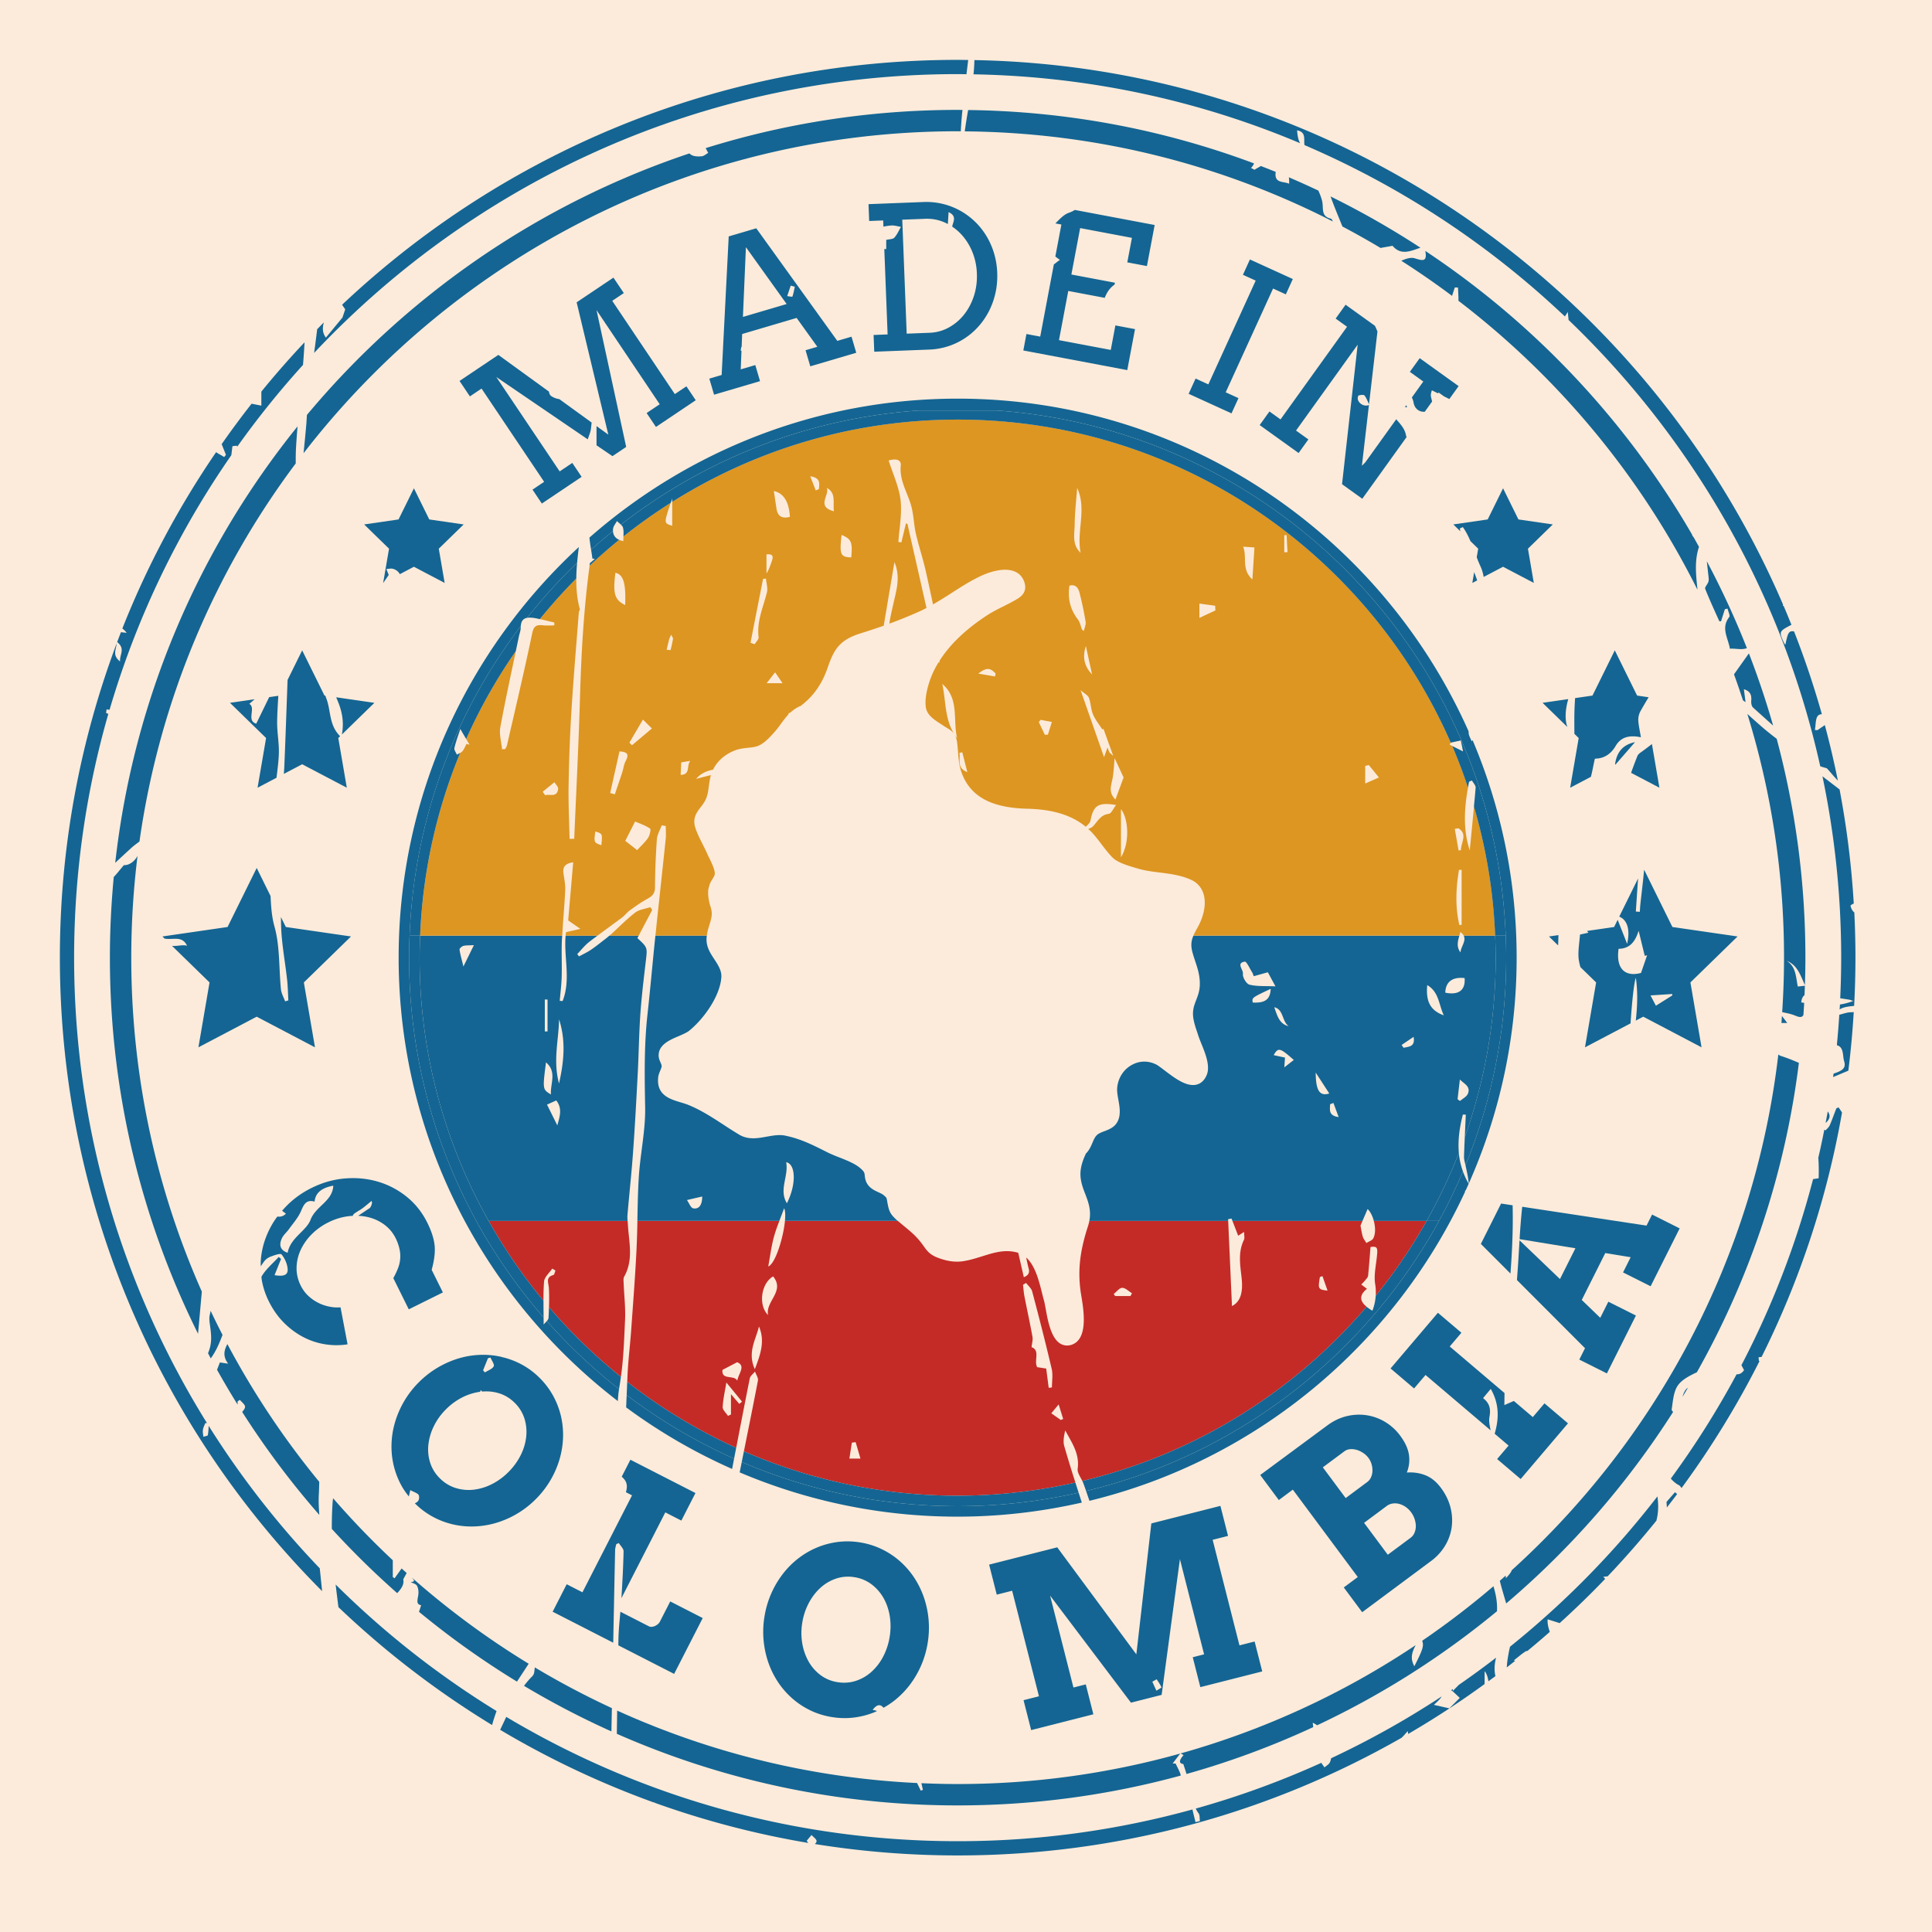 <svg viewBox="0 0 500 500" style="enable-background:new 0 0 500 500" xmlns="http://www.w3.org/2000/svg"><path style="fill:#fcebdb" d="M0 0h500v500H0z"/><g><path style="fill:#c42b27" d="M311.21 302.251c-1.1-.902-1.064-1.795.057-2.681l-.851-.642c.2-.214.413-.416.595-.643.165-.207.4-.431.424-.667.149-1.429.247-2.864.363-4.307.839-.119 1.055.015 1.004.853-.095 1.577-.549 3.197-.306 4.712.098.612.117 1.183.08 1.747a80.884 80.884 0 0 0 7.622-11.218h-7.904c.246.925.271 1.945-.083 2.61-.172.324-.677.471-1.029.7-.182-.311-.427-.603-.532-.938-.164-.525-.233-1.079-.353-1.671l.302-.702h-19.467l.859 2.22.883-.57c0 .526.113.913-.018 1.18-.919 1.863-.559 3.807-.35 5.714.243 2.22-.201 3.579-1.445 4.201l-.564-12.745h-20.783a7.353 7.353 0 0 1-.181.715c-1.248 3.818-1.568 6.686-1.12 9.896.021.16.064.373.096.608.362 2.165 1.109 6.654-1.61 7.369a2.258 2.258 0 0 1-.533.064 1.96 1.96 0 0 1-1.045-.309c-1.386-.885-1.855-3.551-2.165-5.311-.085-.427-.149-.8-.203-1.002a39.947 39.947 0 0 1-.32-1.226c-.468-1.889-1.04-4.128-2.374-5.324.078.373.154.746.234 1.119.136.637.569 1.358-.587 1.83l-.83-3.639c-.036-.011-.064-.033-.1-.043-1.866-.523-3.509-.011-5.247.533-.917.288-1.856.587-2.879.747-1.205.192-2.485.011-3.924-.555-1.12-.448-1.546-1.034-2.026-1.717a23.884 23.884 0 0 0-.469-.629c-.789-.981-1.536-1.589-2.389-2.293-.32-.267-.64-.523-.992-.832h-16.899c-.244 2.542-1.457 6.459-2.502 6.811.297-1.595.47-3.034.849-4.416.219-.8.507-1.585.816-2.395h-21.25a144.84 144.84 0 0 1-.13 4.272c-.202 4.069-.519 8.133-.81 12.197-.154 2.149-.426 4.291-.529 6.442-.019.392-.032.783-.05 1.175a80.625 80.625 0 0 0 16.309 9.877c.668-3.465 1.338-6.93 2.032-10.39.076-.378.513-.683.782-1.022.156.454.515.947.437 1.357-.674 3.531-1.393 7.052-2.097 10.577a80.067 80.067 0 0 0 31.997 6.646 80.42 80.42 0 0 0 17.623-1.966 183.176 183.176 0 0 1-1.672-5.467c-.205-.719-.031-1.546.145-2.342.968 1.817 2.178 3.476 1.864 5.725-.08.572.386 1.211.699 1.844 16.841-4.014 31.643-13.325 42.546-26.079zm-94.217 8.307c1.356.536.189 1.708.023 2.764-.479-.939-2.387-.011-2.216-1.615l2.193-1.149zm.326 6.237-1.249-1.458v3.042l-.448.212c-.279-.441-.81-.893-.79-1.32.055-1.193.338-2.375.549-3.678l2.347 2.863-.409.339zm2.324-5.198c-1.15-2.512.149-4.395.619-6.388.927 2.15.255 4.107-.619 6.388zm1.979-8.1c-1.502-1.498-1.037-4.743.755-5.785 1.829 2.23-1.172 3.705-.755 5.785zm12.174 21.483.369-2.386.568-.069.719 2.456-1.656-.001zm29.459-13.476-1.348-.206c-.539-.982.508-2.492-.843-2.996.056-.552.222-1.071.137-1.544-.363-2.03-.81-4.046-1.204-6.071-.11-.565-.143-1.145-.211-1.719l.453-.281c.313.419.79.795.914 1.264 1.023 3.861 2.02 7.73 2.928 11.619.204.874.03 1.837.03 2.759l-.48.064-.376-2.889zm2.185 7.698-1.421-1.004 1.101-1.32.674 2.171-.354.153zm10.433-18.555h-2.301l-.211-.297c.423-.332.844-.922 1.271-.926.483-.005.972.516 1.458.808-.071.138-.144.277-.217.415zm28.352-2.838.38-.138.761 2.167c-1.413-.164-1.446-.244-1.141-2.029zM200.01 298.778c-.013-.346-.077-.759.077-1.032 1.423-2.521.708-5.178.553-7.8-.011-.18-.027-.361-.042-.542h-20.795a80.883 80.883 0 0 0 8.203 11.941c-.001-.963.014-1.912.088-2.856.052-.676.796-1.298 1.224-1.945l.483.288c-.102.232-.159.625-.314.669-1.195.34-.73 1.127-.677 1.928.062.952.053 1.909.021 2.865a81.158 81.158 0 0 0 10.765 10.449c.404-2.808.485-5.682.623-8.527.085-1.804-.139-3.624-.209-5.438z" transform="matrix(1.729 0 0 1.729 -184.412 -184.411)"/><path style="fill:#146593" d="m239.523 286.855-.107-.587c-.064-.341-.064-.341-.459-.693-.213-.181-.512-.32-.832-.469-.608-.277-1.354-.629-1.76-1.44-.192-.405-.235-.746-.267-1.034-.032-.309-.053-.491-.267-.725-.8-.928-2.176-1.461-3.509-1.994a21.182 21.182 0 0 1-1.696-.715l-.448-.224c-2.016-1.013-3.754-1.877-6.004-2.336-.906-.181-1.813-.011-2.773.16-1.354.245-2.762.501-4.127-.32a68.395 68.395 0 0 1-2.303-1.461c-1.738-1.13-3.381-2.197-5.257-2.965-.363-.149-.757-.267-1.184-.395-1.6-.48-3.604-1.077-3.359-3.69.032-.373.171-.725.299-1.034.117-.267.235-.544.224-.736-.011-.149-.085-.309-.171-.512-.117-.267-.267-.597-.277-.992-.053-1.653 1.653-2.378 3.018-2.954.608-.267 1.184-.512 1.536-.789 2.218-1.792 4.66-5.225 4.831-8.051.053-.96-.48-1.781-1.056-2.666-.181-.277-.373-.565-.544-.864-.565-.992-.704-1.781-.576-2.666h-7.697l-.037.351c-.398 3.822-.727 7.651-1.15 11.47-.511 4.617-.434 9.23-.347 13.868.065 3.458-.727 6.924-.947 10.398-.139 2.2-.173 4.406-.217 6.612h21.25c.233-.611.477-1.234.718-1.897.174.359.2 1.053.119 1.897h16.899l-.181-.149c-1.012-.905-1.14-1.385-1.342-2.398zm-29.096.669c-.378-.068-.634-.807-.946-1.243l2.288-.528c-.014 1.414-.575 1.909-1.342 1.771zm14.016-.763c-1.251-2.016.298-4.073-.112-6.141 1.449.263 1.544 3.315.112 6.141zM200.579 288.512c.27-3.146.614-6.287.84-9.436.282-3.926.494-7.858.699-11.789.154-2.947.185-5.902.391-8.845.186-2.659.508-5.309.82-7.957.236-2.004.27-2-1.266-3.41l.195-.37h-4.382c-.189.159-.376.319-.572.469-.726.557-1.436 1.138-2.194 1.65-.562.38-1.188.665-1.786.993l-.262-.357c.602-.619 1.143-1.316 1.818-1.842.4-.312.812-.609 1.219-.912h-4.778c-.291 3.233.812 6.593-.451 9.788l-.427-.029c.101-1.209.258-2.416.291-3.627.05-1.815-.053-3.635.03-5.447.01-.229.033-.457.046-.686h-21.26a81.817 81.817 0 0 0-.084 3.295 80.015 80.015 0 0 0 10.338 39.404h20.795a5.125 5.125 0 0 1-.02-.892zm-12.371-32.249.408.008v4.774l-.408-.001v-4.781zm-12.185-4.938c-.259-1.073-.475-1.798-.581-2.539-.022-.158.329-.471.56-.54.359-.108.762-.068 1.589-.118l-1.568 3.197zm12.361 14.346c1.669 1.441.632 3.119.738 4.809-1.256-.76-1.256-.76-.738-4.809zm1.692 9.434-1.54-3.109 1.383-.622c.944 1.197.53 2.418.157 3.731zm.258-6.273c-.927-3.43-.04-6.515.004-9.596 1 3.073.778 6.152-.004 9.596zM325.273 249.216c-.635-.796-.421-1.649-.177-2.511h-39.803c-.352.821-.427 1.546-.107 2.634.107.384.224.746.341 1.098.405 1.205.779 2.335.715 3.765-.043.874-.299 1.525-.544 2.165-.181.469-.352.906-.427 1.429-.181 1.098.213 2.271.597 3.402.064.203.128.395.192.587.107.309.256.693.427 1.109.597 1.472 1.344 3.306.8 4.66-.32.768-.821 1.258-1.482 1.44-1.525.416-3.37-1.003-4.852-2.133-.522-.395-1.013-.768-1.29-.896-1.205-.576-2.495-.533-3.636.117-1.216.682-2.016 1.952-2.144 3.391-.053.555.064 1.173.181 1.834.149.842.299 1.717.117 2.549-.32 1.408-1.354 1.792-2.186 2.112-.352.128-.672.256-.96.437-.427.288-.64.779-.875 1.344-.224.523-.48 1.109-.949 1.557-.672 1.397-.928 2.57-.8 3.647.107.928.405 1.706.704 2.463.448 1.173.906 2.389.597 3.988h20.783l-.011-.257.512-.093.136.35h19.467l.766-1.777c.409.382.735 1.051.929 1.777h7.904a80.317 80.317 0 0 0 4.823-10.172c-.168-1.887.1-3.806.601-5.742l.44.006c-.05 1.125-.103 2.249-.153 3.374a80.141 80.141 0 0 0 4.627-26.871 80.01 80.01 0 0 0-.084-3.295h-4.708c.424.81-.442 1.67-.471 2.512zm-25.723 11.041c-1.443-.329-1.722-1.643-2.159-2.834 1.423.328 1.138 2.136 2.159 2.834zm-6.848-7.825c.088-.63-1.063-1.61.267-1.837.281-.048.762 1.07 1.145 1.654.048.074.068.166.208.527l2.109-.587 1.141 2.108c-1.562-.072-2.775.029-3.891-.254-.462-.117-1.05-1.103-.979-1.611zm1.472 4.289c-.144-.723-.144-.723 2.686-2.054-.075 1.597-.848 2.147-2.686 2.054zm4.719 9.701.107-1.461-1.698-.369c.685-1.181.92-1.127 3.011.723l-1.42 1.107zm4.702.785 2.028 3.122c-1.417.453-2.019-.399-2.028-3.122zm2.155 4.736.497-.19.784 2.111c-1.589-.219-1.288-1.143-1.281-1.921zm11.004-8.449-.302-.423 1.794-1.213c.27 1.509-.715 1.445-1.492 1.636zm3.534-9.384c1.765 1.028 1.717 2.905 2.479 4.528-2.003-.724-2.71-2.062-2.479-4.528zm6.078 16.269c-.188.446-.773.724-1.178 1.078a84.625 84.625 0 0 0-.358-.272l.345-2.952c.63.664 1.66 1.031 1.191 2.146zm-3.375-15.138c.051-1.624 1.055-2.383 2.889-2.183.155 1.808-.893 2.6-2.889 2.183z" transform="matrix(1.729 0 0 1.729 -184.412 -184.411)"/><path style="fill:#dd9622" d="M191.263 239.903c.04-.84-.151-1.693-.265-2.537-.126-.933.238-1.465 1.456-1.636l-.749 8.696 1.822 1.264-2.151.498a9.956 9.956 0 0 0-.056.517h4.778c1.222-.911 2.46-1.802 3.679-2.718.431-.324.761-.786 1.199-1.1.857-.615 1.725-1.228 2.649-1.731.711-.387 1.067-.81 1.074-1.681.02-2.396.108-4.795.281-7.185.052-.714.474-1.401.727-2.1l.604.114c0 .64.057 1.286-.009 1.919-.502 4.828-1.038 9.653-1.542 14.48h7.697a7.34 7.34 0 0 1 .267-1.205l.107-.352c.373-1.226.544-1.781.107-2.997-.011-.021-.544-1.845-.128-2.826.075-.416.288-.768.48-1.066.235-.384.384-.629.363-.928-.053-.64-.458-1.472-.821-2.218a13.932 13.932 0 0 1-.341-.725c-.192-.437-.416-.874-.65-1.344-.405-.8-.821-1.61-1.088-2.442-.491-1.461.181-2.336.778-3.114.192-.256.395-.512.565-.8.459-.768.555-1.493.661-2.335.075-.533.149-1.077.309-1.674l.002-.007-2.206.565c.724-.855 1.603-1.186 2.525-1.371.633-1.298 1.817-2.344 3.378-2.92.619-.224 1.226-.288 1.813-.352.608-.064 1.184-.117 1.696-.352.842-.395 1.621-1.226 2.346-2.048.352-.395.651-.8.938-1.205.352-.48.715-.97 1.141-1.418l-.053-.096c.128-.064.245-.139.373-.203a5.15 5.15 0 0 1 1.365-.906l.011.032c1.962-1.429 3.306-3.327 4.17-5.865.96-2.794 1.855-4.116 4.948-5.087 1.221-.38 2.35-.755 3.422-1.133l1.602-9.51c.941 2.193.303 4.175-.135 6.127-.233 1.035-.483 2.047-.623 3.078a68.205 68.205 0 0 0 4.714-1.922c.284-.13.564-.277.844-.422l-2.853-12.595-.223-.07-.684 2.847-.446-.061c.136-2.092.564-4.217.326-6.265-.231-1.992-1.144-3.904-1.783-5.933 1.088-.337 1.899-.116 1.812.75-.228 2.264 1.023 4.06 1.573 6.073.364 1.333.377 2.759.686 4.112.432 1.889 1.06 3.734 1.485 5.624.373 1.658.734 3.32 1.086 4.983a65.301 65.301 0 0 0 2.676-1.645c1.493-.96 3.029-1.952 4.671-2.698.736-.331 3.263-1.354 4.991-.533.682.32 1.162.906 1.376 1.696.395 1.472-.715 2.133-1.248 2.442-.629.373-1.29.704-1.919 1.024-.757.373-1.546.768-2.271 1.226-3.272 2.104-5.7 4.414-7.274 6.879-.036.137-.066.274-.108.412l-.041-.18c-.304.496-.587.996-.821 1.505-.757 1.632-1.386 3.946-1.077 5.428.224 1.045 1.184 1.674 2.207 2.346l.299.192c.192.139.373.245.544.341.8.491 1.429.874 1.6 2.25.064.49.096.949.139 1.397.075 1.024.149 1.994.501 3.007 1.258 3.604 4.383 5.353 9.811 5.492 2.544.067 6.09.446 8.805 2.703.286-.296.642-.58.707-.919.436-2.276 1.138-2.783 3.83-2.34-.419.533-.715 1.277-1.094 1.323-1.23.146-1.648 1.113-2.342 1.841-.188.197-.458.318-.734.431.171.158.35.296.513.47.544.587 1.045 1.237 1.514 1.866.533.693 1.034 1.344 1.589 1.909.736.768 2.325 1.237 3.487 1.578l.331.096c1.056.32 2.197.458 3.295.597 1.536.192 3.125.395 4.618 1.066a3.34 3.34 0 0 1 1.888 2.058c.544 1.653-.064 3.658-.811 4.991-.277.501-.512.917-.672 1.322h39.803c.05-.178.101-.356.147-.535.248.175.406.354.501.535h4.708a80.177 80.177 0 0 0-3.171-19.32c-.202 2.187-.418 4.372-.632 6.558-1.024-3.142-.815-6.272-.26-9.4a80.323 80.323 0 0 0-2.356-6.225 46.32 46.32 0 0 0-.387-.193l.154-.303.007-.002c-12.445-28.433-40.836-48.357-73.806-48.357-15.689 0-30.333 4.526-42.728 12.317v3.582c-1.266-.382-1.254-.375-.214-3.445a81.023 81.023 0 0 0-7.084 5.037c-.011.23-.022.465-.022.709a2.89 2.89 0 0 1-.62-.204 81.483 81.483 0 0 0-4.426 3.877c-.913 6.787-1.257 13.408-1.449 20.039-.201 6.948-.562 13.892-.853 20.837l-.694.013c-.056-2.641-.192-5.284-.147-7.923.063-3.703.19-7.408.418-11.104.305-4.965.732-9.922 1.113-14.881.013-.173.182-.361.144-.506-.411-1.526-.537-3.046-.52-4.563a81.127 81.127 0 0 0-5.457 6.083c.724.155 1.443.341 2.164.51l-.006.433c-.547 0-1.098.046-1.639-.01-.908-.094-1.413-.021-1.657 1.15-1.172 5.619-2.501 11.205-3.782 16.801-.046.203-.179.386-.271.578l-.471.014c-.099-1.101-.447-2.248-.254-3.294.705-3.809 1.519-7.599 2.319-11.39a80.465 80.465 0 0 0-7.426 13.158l.493.849-.451-.11c-.201.371-.354.784-.62 1.101a1.106 1.106 0 0 1-.322.235 79.965 79.965 0 0 0-5.989 27.349h21.26c.123-2.263.341-4.527.45-6.797zm56.442-30.863c2.595 2.194 1.543 5.408 2.222 8.115-1.916-2.407-1.63-5.376-2.222-8.115zm2.559 10.317.425-.109.758 2.977c-1.651-.621-.993-1.859-1.183-2.868zm5.32-11.444-2.497-.433c1.235-.943 1.789-.887 2.598.001a45.91 45.91 0 0 1-.101.432zm69.852 37.189-.341.008c-.636-2.732-.514-5.486-.054-8.249l.395-.004v8.245zm-.501-14.469c1.451.856.394 2.158.395 3.271l-.345.061-.573-3.24.523-.092zm-13.932-9.333.545-.126 1.509 1.858-2.054.903V221.3zm-12.112-34.527.347-.016.132 2.545-.479.019v-2.548zm-4.467 1.827-.307 4.794c-1.697-1.557-.742-3.296-1.386-4.905l1.693.111zm-8.238 8.403 2.357.324.035.702-2.392 1.117v-2.143zm-11.741 37.975v-7.207c1.137 1.462 1.346 5.017 0 7.207zm.393-11.949-1.218 3.297c-1.078-1.038-.649-2.052-.444-3.089.193-.975.215-1.985.323-3.097.425.914.837 1.806 1.339 2.889zm-3.206-7.216.207-.032 1.449 4.021c-.371-.348-.499-.43-.572-.546-.087-.139-.126-.307-.282-.712l-.522 1.443-3.512-10.03c.592.527 1.103.771 1.247 1.154.296.786.284 1.692.605 2.463.334.799.91 1.497 1.38 2.239zm-1.512-8.204c-1.23-1.275-1.444-2.683-.926-4.24l.926 4.24zm-2.606-22.399c.021-1.841.241-3.679.375-5.519 1.473 3.194-.129 6.481.518 9.707-1.323-1.235-.909-2.77-.893-4.188zm-.773 9.107c.999-.257 1.338.435 1.517 1.131.362 1.408.662 2.835.894 4.269.07.437-.167.923-.262 1.387l-.276-.206c-.2-.513-.296-1.107-.618-1.526-1.166-1.514-1.552-3.182-1.255-5.055zm-4.331 20.085 1.691.319-.592 1.9-.466.012-.893-1.888c.087-.113.173-.228.26-.343zm-29.779-27.67c1.456.606 1.658 1.059 1.439 3.36-1.622-.052-1.776-.429-1.439-3.36zm-2.216-7.044c1.382.739.921 2.034 1.055 3.495-2.699-.697-.588-2.443-1.055-3.495zm-1.191.186-.464.189-.825-2.113c1.571.222 1.383 1.096 1.289 1.924zm-7.814 29.047 1.268-1.629 1.114 1.629h-2.382zm3.482-24.9c-1.206.316-1.834-.109-2.007-1.227-.135-.876-.263-1.753-.395-2.637 1.463.323 2.257 1.59 2.402 3.864zm-3.505 5.62c1.117-.118 1.002.449.754 1.127-.206.561-.375 1.134-.754 1.728v-2.855zm-.515 3.669.434-.052c.059.694.305 1.434.145 2.073-.554 2.209-1.54 4.319-1.245 6.7.04.321-.383.7-.591 1.052a232.58 232.58 0 0 0-.62-.215l1.877-9.558zm-12.241 27.462 1.344-.227c-.6.764.079 2.056-1.439 2.096l.095-1.869zm-1.807-18.438c.039-.152.125-.292.296-.68.177.378.292.504.274.607a16.92 16.92 0 0 1-.368 1.697c-.01.035-.381-.028-.584-.046.127-.527.247-1.054.382-1.578zm-3.148 29.711c-.392.611-.962 1.106-1.646 1.858l-1.78-1.386 1.472-2.898c.71.314 1.541.59 2.238 1.062.156.106-.037.981-.284 1.364zm-.783-17.679 1.343 1.331-2.983 2.512-.386-.388 2.026-3.455zm-4.119-21.979c1.192.283 1.59 1.564 1.46 4.834-1.589-.772-1.857-1.714-1.46-4.834zm.608 26.746c1.239.065 1.447.466.918 1.461-.268.505-.325 1.119-.506 1.674-.359 1.097-.738 2.188-1.108 3.281l-.694-.19c.454-2.039.91-4.078 1.39-6.226zm-3.608 11.982c1.066.328 1.066.328.894 2.051-1.117-.382-1.135-.419-.894-2.051zm-7.52-5.43-.365-.515 1.759-1.43c.196.338.594.703.553 1.01-.172 1.33-1.245.727-1.947.935z" transform="matrix(1.729 0 0 1.729 -184.412 -184.411)"/><path style="fill:#dd9622" d="M203.991 242.443c-.758.257-1.645.344-2.246.804-1.28.979-2.41 2.154-3.607 3.243-.083.076-.175.142-.262.215h4.382l2.029-3.852a61.054 61.054 0 0 1-.296-.41z" transform="matrix(1.729 0 0 1.729 -184.412 -184.411)"/><path style="fill:#146593" d="m198.328 174.936 2.058-1.381-4.44-20.48 9.458 14.091-1.961 1.316 1.398 2.082 5.956-3.998-1.398-2.082-1.731 1.162-9.369-13.958 1.731-1.162-1.552-2.312-5.508 3.697 4.741 19.803-1.764-1.279v2.878l2.381 1.623zM178.737 164.819l9.369 13.958-1.743 1.17 1.398 2.082 5.956-3.998-1.398-2.082-1.889 1.268-9.483-14.127 13.691 9.332c.151-.505.387-.998.46-1.514.047-.333.08-.667.121-1l-4.841-3.511a2.764 2.764 0 0 1-1.229-.472c-.169-.114-.301-.399-.31-.611l-.001-.033-7.586-5.502-5.811 3.9 1.552 2.312 1.744-1.172zM220.422 163.707l-.71-2.406-2.181.644.113-2.764c-.038-.025-.076-.054-.116-.074l.082-.506.057.009.08-1.958 8.153-2.405 3.097 4.316-1.762.52.709 2.405 6.881-2.029-.71-2.406-2.126.627-12.13-16.852-4.126 1.216-1.057 20.742-1.846.545.71 2.405 6.882-2.029zm4.593-14.298.612.164c-.109.498-.192 1.006-.362 1.482-.021.059-.507-.047-.777-.076l.527-1.57zm-6.707-5.752 6.097 8.508-6.545 1.93.448-10.438zM238.855 139.654l.036.928a8.934 8.934 0 0 1 1.165-.173c.48-.031.972.131 1.459.207-.322.548-.572 1.163-.994 1.618-.228.246-.751.218-1.211.331v1.368c-.087 0-.186.003-.289.008l.496 12.774-2.098.081.098 2.506 8.217-.319a10.4 10.4 0 0 0 2.87-.505 10.395 10.395 0 0 0 2.506-1.213 10.42 10.42 0 0 0 2.074-1.817c.615-.7 1.131-1.471 1.552-2.314.419-.843.733-1.741.939-2.692.206-.951.29-1.942.248-2.972a11.521 11.521 0 0 0-.477-2.907 11.188 11.188 0 0 0-1.144-2.589 10.542 10.542 0 0 0-1.725-2.158 10.667 10.667 0 0 0-2.208-1.629 10.408 10.408 0 0 0-5.492-1.29l-8.218.319.098 2.52 2.098-.082zm6.294-.245a6.49 6.49 0 0 1 2.903.544c.166.073.324.157.482.241l.11-1.789c1.11.529.828 1.18.609 1.876-.031.097-.045.199-.07.298.463.309.896.665 1.291 1.081a8.679 8.679 0 0 1 1.693 2.626 9.366 9.366 0 0 1 .71 3.299c.048 1.204-.102 2.336-.45 3.395-.35 1.06-.844 1.988-1.483 2.786a7.558 7.558 0 0 1-2.283 1.92 6.378 6.378 0 0 1-2.851.782l-3.438.133-.662-17.06 3.439-.132zM264.631 140.097l.896.169-.904 4.789.682.506c-.321.211-.616.466-.906.678l-2.039 10.803-2.063-.389-.466 2.464 15.559 2.937 1.158-6.132-2.937-.555-.692 3.668-7.751-1.463 1.39-7.364 5.46 1.031c.26-.674.62-1.302 1.237-1.807l.237-.193.05-.264-6.518-1.23 1.311-6.948 7.751 1.463-.693 3.667 2.937.555 1.16-6.146-11.95-2.255a4.055 4.055 0 0 1-.863.416c-.755.249-1.372.918-2.046 1.6zM292.035 166.25l-1.911-.871 7.088-15.533 1.91.872 1.047-2.295-6.42-2.929-1.047 2.295 1.91.871-7.087 15.533-1.91-.872-1.042 2.281 6.421 2.93zM319.92 168.288l1.1-1.533c-.054-.226-.12-.455-.162-.671-.04-.208-.075-.417.126-1.005.304.152.607.305.911.456l.093-.13.812.583c.266.133.533.266.798.4l1.389-1.935-5.827-4.183-1.472 2.049 2.013 1.445-1.712 2.384c.115.252.213.509.257.783.14.861.819 1.429 1.674 1.357zM317.265 167.632c-.039-.106-.068-.221-.099-.334l-.207.288.306.046zM317.132 171.952c-.133-1.047-.806-1.756-1.485-2.538l-4.635 6.456-.503.5 1.055-9.106c-.459.275-1.459-.006-1.671-.852-.044-.174.047-.538.141-.563.281-.072.746-.14.864.008.295.372.46.848.677 1.31l1.262-10.893c-.096-.224-.188-.451-.291-.672-.03-.065-.071-.126-.103-.19l-4.376-3.142-1.487 2.072 1.705 1.225-9.957 13.869-1.658-1.19-1.462 2.037 5.827 4.184 1.462-2.037-1.848-1.326 9.226-12.85-2.338 20.882 3.031 2.177 6.653-9.267c-.046-.029-.084-.059-.089-.094zM147.14 294.762c.547-.205 1.483-.551 1.659-.34.486.583.852 1.407.913 2.164.073.909-.546 1.179-1.958.939l.972-2.434-.352-.293c-.862.96-1.916 1.809-2.547 2.902l-.037.067c.021.161.023.322.051.483a11.576 11.576 0 0 0 1.051 3.185c.609 1.229 1.353 2.287 2.231 3.174a11.763 11.763 0 0 0 2.872 2.152c1.036.547 2.124.913 3.264 1.101 1.14.187 2.281.193 3.423.017l-1.051-5.537a6.102 6.102 0 0 1-1.68-.108 6.518 6.518 0 0 1-1.668-.575 6.34 6.34 0 0 1-1.485-1.042 5.328 5.328 0 0 1-1.133-1.547 5.68 5.68 0 0 1-.616-2.667c.018-.912.22-1.789.605-2.633a8.204 8.204 0 0 1 1.648-2.35 9.338 9.338 0 0 1 2.536-1.811 9.18 9.18 0 0 1 2.966-.906c.223-.027.443-.044.661-.055.043-.264.293-.404 1.063-.874.595-.363 1.112-.856 1.758-1.365.016.123.075.267.043.387-.091.345-.218.68-.493.792l-1.565 1.053c.484.02.956.082 1.415.186a6.632 6.632 0 0 1 2.472 1.116 5.606 5.606 0 0 1 1.734 2.076 6.86 6.86 0 0 1 .597 1.755c.113.597.113 1.205.001 1.825-.113.621-.433 1.412-.959 2.375l2.313 4.667 5.105-2.53-1.677-3.383c.402-1.466.547-2.698.435-3.697-.112-.998-.474-2.116-1.088-3.354-.769-1.551-1.795-2.845-3.081-3.882a12.37 12.37 0 0 0-4.278-2.254c-1.566-.465-3.209-.63-4.928-.493-1.719.136-3.4.611-5.041 1.425a14.084 14.084 0 0 0-2.97 1.961c-.525.454-.995.943-1.437 1.449.182.142.362.285.574.441-.413.404-.845.496-1.275.427-.049.066-.108.126-.155.192a13.013 13.013 0 0 0-1.56 2.908 12.196 12.196 0 0 0-.75 3.156c-.04.397-.038.795-.037 1.193.166-.236.328-.475.497-.71.228-.314.598-.592.962-.728zm1.703-2.737c.234-.517.725-.913 1.065-1.388.622-.87 1.367-1.694 1.784-2.657.431-.995.773-1.822 2.055-1.464.117-1.29 1.04-2.07 2.802-2.385-.121 2.35-2.624 3.046-3.404 5.096-.645 1.697-3.018 2.68-3.433 4.948-1.21-.422-1.275-1.253-.869-2.15zM189.446 315.567a11.672 11.672 0 0 0-2.032-2.679 11.559 11.559 0 0 0-2.691-2.003 12.03 12.03 0 0 0-2.864-1.085c-.016.019-.025.042-.041.061v-.073c-.045-.011-.088-.03-.134-.04a12.426 12.426 0 0 0-3.226-.29 12.82 12.82 0 0 0-3.245.557 14.16 14.16 0 0 0-5.902 3.584 13.97 13.97 0 0 0-2.169 2.811 14.168 14.168 0 0 0-1.351 3.111 12.844 12.844 0 0 0-.528 3.25 12.277 12.277 0 0 0 .319 3.223 12.033 12.033 0 0 0 1.163 3.028c.312.571.692 1.106 1.106 1.624l.224-.948c.45.272 1.22.48 1.289.828.116.583-.107.947-.611 1.146l.019.022a11.646 11.646 0 0 0 2.697 2.009 11.96 11.96 0 0 0 3.045 1.142c1.054.238 2.129.334 3.226.29a13.076 13.076 0 0 0 3.251-.551 14.001 14.001 0 0 0 5.897-3.566 14.057 14.057 0 0 0 2.174-2.817 13.93 13.93 0 0 0 1.351-3.123c.313-1.074.487-2.16.522-3.257a12.307 12.307 0 0 0-.319-3.222 11.95 11.95 0 0 0-1.17-3.032zm-9.754-5.601.38-.112c.183.449.632 1.041.486 1.313-.226.421-.859.622-1.319.917l-.274-.316.727-1.802zm5.735 11.692a8.089 8.089 0 0 1-.81 2.769 9.626 9.626 0 0 1-1.824 2.535 9.587 9.587 0 0 1-2.495 1.835 8.07 8.07 0 0 1-2.744.84 6.526 6.526 0 0 1-2.701-.256 5.773 5.773 0 0 1-2.354-1.444 5.677 5.677 0 0 1-1.447-2.324 6.545 6.545 0 0 1-.274-2.692 8.29 8.29 0 0 1 .804-2.763 9.284 9.284 0 0 1 1.801-2.523 9.45 9.45 0 0 1 2.524-1.841 8.32 8.32 0 0 1 2.621-.812c.026-.085.053-.17.075-.256.071.081.151.151.229.224a6.506 6.506 0 0 1 2.532.26c.871.27 1.65.746 2.337 1.426a5.695 5.695 0 0 1 1.447 2.323c.276.869.37 1.769.279 2.699zM198.904 337.785l.381-.161c.249.413.718.83.71 1.237-.047 2.338-.178 4.676-.321 7.011l6.569-12.839 2.401 1.228 2.112-4.126-9.739-4.984-1.301 2.543c.93.766.842 1.554.631 2.322l.915.468-7.425 14.511-2.356-1.206-2.104 4.112 9.069 4.641c.096-4.627.183-9.255.284-13.882.006-.293.113-.583.174-.875z" transform="matrix(1.729 0 0 1.729 -184.412 -184.411)"/><path style="fill:#146593" d="m199.211 352.933 8.354 4.275 4.277-8.358-4.862-2.488-1.559 3.046c-.067.13-.166.25-.297.359a1.974 1.974 0 0 1-.432.271 1.408 1.408 0 0 1-.48.124.84.84 0 0 1-.44-.083l-4.253-2.176c-.12 1.312-.257 2.623-.288 3.937-.009.364-.012.728-.02 1.093zM244.934 345.719a13.101 13.101 0 0 0-1.464-2.954 12.287 12.287 0 0 0-2.131-2.44 11.94 11.94 0 0 0-2.712-1.792 11.71 11.71 0 0 0-3.21-1.002 11.642 11.642 0 0 0-3.354-.07c-1.094.141-2.139.42-3.135.838s-1.928.963-2.795 1.635a12.835 12.835 0 0 0-2.32 2.337 14.15 14.15 0 0 0-2.726 6.345 13.934 13.934 0 0 0-.135 3.548c.107 1.156.342 2.262.705 3.317a12.829 12.829 0 0 0 1.456 2.954 12.258 12.258 0 0 0 2.13 2.44 11.98 11.98 0 0 0 2.705 1.791c.991.481 2.059.814 3.201 1.001 1.142.186 2.263.21 3.362.071a12.05 12.05 0 0 0 3.143-.836c.096-.04.184-.097.279-.14a3.33 3.33 0 0 0-.655-.168c.65-.853 1.151-.877 1.627-.318a12.56 12.56 0 0 0 1.544-1.011 13.166 13.166 0 0 0 2.329-2.335 13.988 13.988 0 0 0 2.731-6.326 13.994 13.994 0 0 0-.575-6.885zm-5.113 5.954a9.624 9.624 0 0 1-.968 2.942 8.033 8.033 0 0 1-1.745 2.277 6.503 6.503 0 0 1-2.349 1.359c-.872.284-1.79.348-2.755.191a5.664 5.664 0 0 1-2.527-1.053 6.557 6.557 0 0 1-1.786-2.034 8.31 8.31 0 0 1-.949-2.717 9.317 9.317 0 0 1 .003-3.099 9.442 9.442 0 0 1 .988-2.964c.483-.901 1.071-1.662 1.765-2.283a6.517 6.517 0 0 1 2.34-1.36 5.687 5.687 0 0 1 2.732-.195 5.67 5.67 0 0 1 2.526 1.053 6.649 6.649 0 0 1 1.793 2.035c.466.81.781 1.719.948 2.725a9.69 9.69 0 0 1-.016 3.123zM292.181 352.937l-4.012-15.799 2.304-.584-1.141-4.494-10.342 2.626-2.241 19.596-11.842-16.019-10.195 2.589 1.141 4.494 2.304-.585 4.013 15.798-2.304.585 1.137 4.477 9.312-2.365-1.137-4.477-1.845.469-3.494-13.756 12.104 16.022 4.591-1.166 2.737-20.313 3.618 14.247-1.698.431 1.137 4.477 9.263-2.352-1.137-4.477-2.273.576zm-12.43 6.789-.611-1.345.652-.368c.253.397.534.782.718 1.208.022.049-.493.331-.759.505zM322.34 329.364c-.677-.911-1.448-1.539-2.313-1.883-.864-.345-1.797-.482-2.794-.412.345-.873.45-1.762.315-2.67-.135-.907-.572-1.857-1.309-2.849a7.754 7.754 0 0 0-2.251-2.055 7.551 7.551 0 0 0-2.773-1.005 7.74 7.74 0 0 0-2.991.144c-1.016.244-1.989.711-2.917 1.402l-10.018 7.403 2.785 3.748 2.097-1.559 9.723 13.083-2.096 1.558 2.755 3.707 10.295-7.652a7.961 7.961 0 0 0 2.103-2.286c.526-.875.857-1.8.994-2.775a7.754 7.754 0 0 0-.181-2.985c-.259-1.013-.733-1.985-1.424-2.914zm-14.26 1.526-3.419-4.6 3.22-2.393c.252-.188.544-.296.873-.324.329-.027.661.009.996.11.334.102.655.256.962.461.307.206.564.449.773.728.215.289.371.604.47.943.098.34.143.678.133 1.013-.009.336-.08.651-.211.944a1.796 1.796 0 0 1-.576.723l-3.221 2.395zm10.3 5.198a1.781 1.781 0 0 1-.586.751l-3.41 2.534-3.549-4.776 3.41-2.534c.252-.188.539-.306.859-.355.321-.049.646-.031.975.053.328.085.648.232.958.443.31.21.591.482.838.817.234.315.411.657.53 1.024.118.367.176.723.174 1.067a2.53 2.53 0 0 1-.199.976zM331.858 315.171l-8.2-6.97 1.747-2.056-3.519-2.991-7.085 8.336 3.519 2.992 1.714-2.017 9.743 8.282c-.134-.683-.293-1.37-.174-2.005.216-1.163.049-2.042-.957-2.81l1.151-1.383c1.292 2.251 1.244 4.456.585 6.712l2.085 1.773-1.714 2.016 3.52 2.991 7.085-8.336-3.519-2.991-1.747 2.055-2.838-2.413-1.42.617c.006-.611.015-1.211.024-1.802zM353.113 290.107l-18.603-2.821c-.014.132-.032.264-.046.396a101.57 101.57 0 0 0-.35 4.451l8.356 1.367-2.313 4.61-6.054-5.801c-.085 1.397-.16 2.794-.259 4.19l-.128 1.758 10.189 10.202-.854 1.703 4.128 2.07 4.346-8.664-4.128-2.07-1.209 2.41-2.77-2.672 3.522-7.021 3.799.624-1.141 2.276 4.128 2.07 4.346-8.663-4.128-2.07-.831 1.655zM333.071 287.116c0-.016.004-.032.004-.048l-1.73-.262-3.03 6.042 4.43 4.436c.26-3.379.408-6.765.326-10.168zM307.594 140.561a123.61 123.61 0 0 1 5.711 3.213c.551-.112 1.136-.199 1.79-.327 1.244 1.482 2.668.804 4.176.289a126.879 126.879 0 0 0-13.457-7.674c.207.554.412 1.109.63 1.659.379.949.765 1.894 1.15 2.84zM168.305 342.792c.183.269.696.616-.177.669.325.177.792.277.94.55.204.376.269.897.209 1.331-.104.743-.394 1.486.415 1.575-.092.328-.207.662-.32.997a127.52 127.52 0 0 0 14.669 10.451 4235.4 4235.4 0 0 0 1.751-2.677 124.446 124.446 0 0 1-17.487-12.896zM127.534 232.615c2.968-21.009 11.225-40.341 23.39-56.592-.007-.853.004-1.706.055-2.555.06-.997.134-1.993.215-2.988-14.758 18.302-24.544 40.768-27.289 65.335.766-.74 1.561-1.455 2.343-2.178.395-.366.838-.688 1.286-1.022zM167.017 343.056l.514-.951c-.253-.227-.508-.45-.759-.678l-1.053 1.474-.268-.187v-2.516a124.719 124.719 0 0 1-8.93-9.276 5.727 5.727 0 0 0-.075.597 52.988 52.988 0 0 0-.12 3.989 128.106 128.106 0 0 0 9.786 9.614c.585-.636 1.068-1.256.905-2.066zM138.068 303.428c-.122.466-.064 1.003.007 1.493.285 1.945.285 2.894-.276 4.293.136.256.269.513.406.768.787-1.072 1.297-2.283 1.76-3.516a123.942 123.942 0 0 1-1.777-3.601c-.041.187-.07.376-.12.563zM368.203 213.524a123.278 123.278 0 0 1 5.215 44.629c.591.139 1.198.234 1.759.45.569.219 1.123.505 1.418-.006.041-.609.084-1.217.116-1.829l-.44-.067c.051-.535.223-.886.491-1.09.021-.469.038-.938.054-1.407l-1.062.119c-.296-1.411-.241-2.956-1.666-3.848 1.614.634 2.042 2.136 2.732 3.627.043-1.363.073-2.728.073-4.101 0-11.326-1.5-22.307-4.297-32.763a45.324 45.324 0 0 1-2.014-1.609c-.802-.692-1.59-1.4-2.379-2.105zM373.373 259.78h.805l-.797-1.049c-.025.352-.047.705-.074 1.056.023-.001.042-.007.066-.007zM367.547 211.485l.387.273-.246-1.932c1.024.31 1.164.935 1.097 1.756-.027.325.055.787.272.983.998.904 2.002 1.802 3.005 2.701a125.694 125.694 0 0 0-3.627-10.812l-2.23 3.138c.47 1.288.913 2.588 1.342 3.893zM362.352 193.797c-.132.349-.549.763-.457.997.644 1.634 1.388 3.23 2.105 4.835.009.021.083.013.263.035l.575-1.812.399-.105c.095.436.423 1.052.247 1.278-1.27 1.632-.161 3.126.111 4.735.838-.069 1.779.221 2.54-.089a126.363 126.363 0 0 0-5.998-13.005l.274 2.479c.025.215.015.455-.059.652zM318.392 145.312c-.573-.174-1.37.098-1.972.374a.03.03 0 0 0-.008.004 124.79 124.79 0 0 1 7.593 5.256c.131-.419.275-.837.408-1.256l.478.003c.03.663.079 1.327.071 1.987 14.984 11.452 27.282 26.243 35.776 43.255-.208-2.145-.487-4.288.228-6.423-.267-.479-.531-.96-.803-1.435a1.203 1.203 0 0 1-.263-.455 127.866 127.866 0 0 0-39.897-42.404v.025c.319 1.701-.475 1.415-1.611 1.069zM152.093 174.499c22.641-29.292 58.106-48.193 97.907-48.193.157 0 .313.005.47.006.051-.887.108-1.774.195-2.658.018-.18.04-.359.058-.538-.241-.001-.481-.009-.723-.009-13.13 0-25.8 2.005-37.721 5.724.137.218.25.495.388.711-.319.175-.626.468-.961.504-.882.094-1.485-.039-1.85-.427-22.563 7.544-42.321 21.265-57.259 39.147-.033.494-.055.991-.097 1.484a273.747 273.747 0 0 1-.407 4.249zM372.841 264.49c-3.573 30.477-18.262 57.604-39.9 77.197-.098.312-.39.677-.879 1.202l-.03-.395c-.293.26-.583.522-.878.779.274 1.15.637 2.27.951 3.395a127.888 127.888 0 0 0 24.987-28.67c-.137-.138-.231-.27-.213-.384.194-1.262.273-2.733.99-3.672.643-.842 1.728-1.384 2.776-1.878a125.955 125.955 0 0 0 15.273-46.318c-.895-.387-1.803-.755-2.733-1.045a1.154 1.154 0 0 1-.344-.211zM154.382 330.3c.034-.614.046-1.229.06-1.844a124.125 124.125 0 0 1-13.751-20.616c-.454.866-.752 1.762.112 2.934l-1.231-.184-.429 1.094a127.529 127.529 0 0 0 3.078 5.214v-.49l.345-.214c.277.344.768.687.772 1.034.002.254-.214.51-.432.766a127.678 127.678 0 0 0 11.548 15.416c-.076-1.036-.13-2.072-.072-3.11zM186.705 356.233c-.024.255-.05.51-.089.764-.032.21-.158.441-.311.592-.449.443-.842.918-1.214 1.406a126.571 126.571 0 0 0 13.084 6.825c.021-1.163.049-2.325.071-3.488a123.554 123.554 0 0 1-11.541-6.099z" transform="matrix(1.729 0 0 1.729 -184.412 -184.411)"/><path style="fill:#146593" d="M358.5 315.743c.274-.451.538-.909.807-1.363-.068.053-.151.096-.208.157-.294.309-.468.74-.599 1.206zM136.867 299.984c-6.783-15.294-10.561-32.205-10.561-49.984 0-5.16.323-10.245.939-15.24-.46.893-1.324 1.441-2.043 1.393-.6.694-1.041 1.279-1.517 1.776-.377 3.975-.578 8-.578 12.072 0 20.208 4.756 39.323 13.195 56.298.123-1.39.249-2.779.374-4.169l.191-2.146zM330.201 344.089a124.59 124.59 0 0 1-10.666 8.157c.295.825.019 1.439-1.173 3.817-.712-1.276-.281-2.211.195-3.158a123.174 123.174 0 0 1-35.175 16.208l.435.249c-.55.642-.846 1.221-.034 1.343.177.573.347 1.039.473 1.486a125.888 125.888 0 0 0 18.971-7.018l-.079-.652c.228.096.446.231.657.381a127.226 127.226 0 0 0 26.92-17.07c.081-1.247-.147-2.485-.524-3.743zM306.156 139.805c-.079-.199-.181-.392-.302-.419-1.513-.348-1.066-1.556-1.281-2.554-.121-.565-.343-1.107-.58-1.646a125.555 125.555 0 0 0-4.423-1.991c.044.254.058.567.052.965-.863-.4-2.277-.01-2.012-1.774-.739-.3-1.481-.594-2.226-.88-.294.193-.67.365-.946.562l-.526-.27c.247-.261.385-.485.445-.684-13.35-4.997-27.759-7.803-42.789-7.987a80.808 80.808 0 0 0-.502 3.193c19.811.168 38.526 5.009 55.09 13.485z" transform="matrix(1.729 0 0 1.729 -184.412 -184.411)"/><path style="fill:#146593" d="m282.626 370.629-.442-.012 1.13-1.485A123.379 123.379 0 0 1 250 373.694c-1.819 0-3.627-.048-5.427-.126.079.332.153.665.225 1l-.323.107-.546-1.131a122.809 122.809 0 0 1-44.893-10.843l-.052 3.473c15.621 6.887 32.878 10.72 51.017 10.72 11.553 0 22.746-1.561 33.39-4.467a1.5 1.5 0 0 0-.076-.324c-.193-.505-.456-.984-.689-1.474z" transform="matrix(1.729 0 0 1.729 -184.412 -184.411)"/><path style="fill:#146593" d="M330.597 354.776a131.55 131.55 0 0 1-5.584 4.078c-.297.301-.594.601-.89.903.001.025-.002.048-.001.073l1.04.972-1.564 1.564-2.31-.519c.316-.321.755-.67 1.068-1.109.033-.046.055-.103.086-.151a132.147 132.147 0 0 1-16.536 9.246c-.047.222-.104.44-.201.636-.15.304-.53.494-.803.737-.139-.232-.34-.455-.456-.69a131.266 131.266 0 0 1-18.801 6.849c.097.229.246.472.425.728.2.287.134.76.189 1.149l-.661.152c-.137-.632-.321-1.261-.451-1.893a131.927 131.927 0 0 1-35.146 4.749c-24.67 0-47.78-6.797-67.567-18.607-.303.647-.605 1.294-.913 1.937a133.888 133.888 0 0 0 23.056 10.894c.016-.021.035-.042.05-.063.014.033.034.066.052.099a133.192 133.192 0 0 0 22.957 6.001l-.23-.326.725-.865c.271.31.761.627.752.929-.004.145-.115.286-.255.426a134.732 134.732 0 0 0 21.374 1.707c24.15 0 46.829-6.407 66.436-17.605.372-.336.683-.734.931-1.006.018.146.041.287.063.43a134.589 134.589 0 0 0 11.445-7.473v-1.919c.286.313.481.865.566 1.506.351-.258.704-.512 1.053-.774-.196-.845-.165-1.77.101-2.765zM369.882 309.812l.454-.049a133.297 133.297 0 0 0 12.039-36.586l-.518-.768c-.143.075-.309.105-.343.189-.332.822-.616 1.664-.97 2.476-.13.297-.402.537-.637.775-.008.009-.095-.04-.182-.099a132.82 132.82 0 0 1-.9 4.213c.069.814.084 1.811.053 3.059l-.836.128a131.35 131.35 0 0 1-10.727 27.849l.394.743c-.357.511-.724.645-1.114.62a132.487 132.487 0 0 1-9.846 15.61c.346.411.754.758 1.212.991.161.082.279.248.386.437a134.65 134.65 0 0 0 11.676-19.003c-.028-.018-.066-.028-.092-.049a96.969 96.969 0 0 1-.049-.536zM380.24 273.017c-.102.579-.214 1.155-.323 1.732.737-.652.715-1.2.323-1.732zM250 117.751c.442 0 .881.012 1.321.017.085-.71.17-1.42.259-2.13-.527-.006-1.052-.02-1.58-.02-35.63 0-68.062 13.943-92.137 36.654l.467.691-.411 1.221-2.482 3.008c-.579-.787-.501-1.537-.307-2.275-.336.335-.665.677-.997 1.016-.142 1.186-.295 2.37-.459 3.553 24.141-25.675 58.391-41.735 96.326-41.735zM137.896 320.08c-.024.467-.048.934-.13 1.391-.021.119-.437.167-.67.247-.027-.347-.112-.701-.064-1.038.049-.344.227-.669.348-1.002l.256-.015c-12.596-20.243-19.884-44.116-19.884-69.662 0-12.649 1.788-24.888 5.12-36.481-.113-.052-.227-.105-.34-.154l.084-.533c.146.026.293.05.439.074a131.797 131.797 0 0 1 18.227-38.113l.168-1.354.666-.073c.014.053.031.105.047.157a133.298 133.298 0 0 1 9.85-12.246 103.55 103.55 0 0 0 .229-3.381 135.226 135.226 0 0 0-6.465 7.377v2.1a653.35 653.35 0 0 1-1.46-.288 134.872 134.872 0 0 0-4.481 6.052l.641 1.599-.267.332c-.384-.257-.834-.465-1.206-.731a134.155 134.155 0 0 0-14.033 26.4c.232.172.453.379.646.646l-.857-.097c-.191.49-.376.982-.562 1.474 1.272 1.037.342 1.833.433 2.91-1.202-.945-.586-1.747-.507-2.714-5.492 14.648-8.504 30.499-8.504 47.042 0 36.972 15.009 70.502 39.253 94.823-.117-1.138-.234-2.275-.353-3.413a132.948 132.948 0 0 1-16.624-21.329zM382.249 250c0 2.038-.053 4.063-.145 6.078.43.069.862.132 1.292.201.226.036.441.135.662.204a9.797 9.797 0 0 1-1.995.531c-.013.252-.033.502-.048.753.348-.275 1.035-.45 2.172-.542.127-2.393.196-4.802.196-7.226 0-2.273-.058-4.532-.17-6.777-.002-.001-.006-.001-.008-.003-.287-.205-.488-.625-.555-.985-.014-.077.231-.216.482-.338a134.135 134.135 0 0 0-2.124-17.076c-.854-.655-1.71-1.306-2.563-1.963A132.414 132.414 0 0 1 382.249 250z" transform="matrix(1.729 0 0 1.729 -184.412 -184.411)"/><path style="fill:#146593" d="m323.861 359.652.261.181-.037-.038.038-.038a3.913 3.913 0 0 1 .004-.288c-.089.06-.177.123-.266.183zM356.106 331.469l.051.83a136.94 136.94 0 0 0 1.54-2.01 132.97 132.97 0 0 1-.33-.272l-1.261 1.452zM354.743 330.64a133.4 133.4 0 0 1-22.064 22.497 22.308 22.308 0 0 0-.423 2.364c-.028.246-.045.492-.065.738.42-.326.839-.653 1.255-.983-.063-.027-.121-.042-.188-.078.766-.594 1.255-1.037 1.81-1.367.055-.033.128-.036.207-.029a134.824 134.824 0 0 0 3.361-2.868c-.242-.654-.372-1.301-.324-1.875l1.798.568a135.368 135.368 0 0 0 6.809-6.617 4.14 4.14 0 0 0-.285-.308l.663-.083a135.54 135.54 0 0 0 7.303-8.34c.01-.052.015-.106.028-.157.291-1.183.271-2.329.115-3.462zM156.896 343.828c.131 1.114.271 2.243.42 3.39a135.282 135.282 0 0 0 23.004 17.65c.131-.532.349-1.209.663-2.1a133.114 133.114 0 0 1-24.087-18.94zM301.269 128.095c-.313-.516-.398-1.177-.462-1.929 1.433.26.953 1.422 1.115 2.211a132.645 132.645 0 0 1 37.706 24.472l.004-.017a.584.584 0 0 0 .017.036c.417.385.833.769 1.245 1.159l.431-.669.119 1.192a133.213 133.213 0 0 1 18.875 22.602l.012.001a.221.221 0 0 0 .005.025 131.563 131.563 0 0 1 18.779 44.174c.353.14.735.215.999.316.581.628 1.081 1.274 1.638 1.831a133.744 133.744 0 0 0-1.951-8.308l-1.111.759-.377-.034c.151-.756.06-1.802.521-2.186.132-.11.315-.159.522-.179a133.42 133.42 0 0 0-4.159-12.38c-.826-.156-.951.302-1.296 1.978-.055-.055-.132-.101-.163-.167-.838-1.808-.833-1.804 1.064-2.804a137 137 0 0 0-1.166-2.822l-.119-.036.033-.16c-20.255-47.178-66.767-80.51-121.043-81.509a27.475 27.475 0 0 1-.132 2.131c17.304.305 33.809 3.944 48.894 10.313zM381.965 258.549a133.89 133.89 0 0 1-.365 4.557c1.08.288.843 1.554 1.08 2.345.307 1.023-.106 1.436-1.571 1.907-.023.174-.049.346-.073.52l2.284-.961c.365-2.896.63-5.823.808-8.773-.102.012-.195.03-.317.028-.602-.014-1.21.213-1.846.377zM200.458 315.471l-.078 1.848a83.716 83.716 0 0 0 15.86 9.213l.298-1.544a81.99 81.99 0 0 1-16.08-9.517zM198.413 186.141a2.253 2.253 0 0 1 .008-.316c.041-.408.38-.786.584-1.178.178.185.406.357.594.539 12.486-9.723 27.85-15.922 44.604-17.087h11.581c41.569 2.89 74.606 36.716 76.248 78.605.053 1.088.075 2.186.075 3.295a81.861 81.861 0 0 1-6.093 31.071c.198.906.403 1.811.494 2.741a83.157 83.157 0 0 0 7.163-33.812c0-11.54-2.349-22.542-6.593-32.554-.046.059-.097.118-.136.177-.156-.412-.423-.815-.452-1.236-.007-.093-.012-.187-.018-.28-13.034-29.293-42.397-49.779-76.472-49.779-21.096 0-40.378 7.864-55.111 20.793.049.605.147 1.213.245 1.821a84.164 84.164 0 0 1 3.279-2.8zM188.507 304.396c-.151.172-.336.344-.473.523 0-.365-.005-.72-.009-1.078a82.279 82.279 0 0 1-10.077-14.438c-6.409-11.699-10.056-25.125-10.056-39.404 0-1.109.021-2.208.075-3.295.682-17.385 6.784-33.371 16.646-46.344.052-.801.426-1.134.95-1.225a82.515 82.515 0 0 1 7.48-8.253c.07-.781.161-1.562.256-2.343-16.569 15.298-26.971 37.184-26.971 61.46 0 27.017 12.883 51.069 32.815 66.377a15.04 15.04 0 0 1 .175-1.79 82.523 82.523 0 0 1-10.811-10.19z" transform="matrix(1.729 0 0 1.729 -184.412 -184.411)"/><path style="fill:#146593" d="M322.052 289.404c-10.975 20.021-30.055 34.965-52.828 40.429.169.489.338.978.505 1.468 24.977-6.062 45.597-23.354 56.203-46.215.016-.1.035-.2.047-.299.017.033.026.067.043.1.16-.347.317-.694.472-1.043a10.823 10.823 0 0 1-.863-1.852 81.43 81.43 0 0 1-3.579 7.412zM268.562 331.483c-.152-.465-.299-.931-.45-1.396a82.37 82.37 0 0 1-18.118 2.017c-11.473 0-22.394-2.36-32.311-6.611-.102.518-.209 1.035-.309 1.553A83.202 83.202 0 0 0 250 333.672c6.39 0 12.606-.744 18.589-2.107-.008-.028-.018-.055-.027-.082z" transform="matrix(1.729 0 0 1.729 -184.412 -184.411)"/><path style="fill:#146593" d="M312.575 300.622a7.665 7.665 0 0 1-.492 2.224 5.962 5.962 0 0 1-.873-.595c-10.903 12.754-25.705 22.065-42.549 26.078.057.114.11.229.152.342.143.385.277.773.412 1.161 22.773-5.464 41.852-20.407 52.828-40.429h-1.854a80.847 80.847 0 0 1-7.624 11.219zM188.006 301.345a80.936 80.936 0 0 1-8.203-11.941h-1.854a82.385 82.385 0 0 0 10.077 14.438c-.009-.847-.019-1.679-.02-2.497zM199.594 312.745a81.158 81.158 0 0 1-10.765-10.449c-.018.545-.036 1.09-.07 1.633-.01.16-.117.314-.251.468a82.59 82.59 0 0 0 10.81 10.191c.019-.12.027-.239.051-.359.094-.491.154-.989.225-1.484zM250 330.535a80.067 80.067 0 0 1-31.997-6.646l-.32 1.604c9.917 4.251 20.838 6.611 32.311 6.611a82.37 82.37 0 0 0 18.118-2.017 336.85 336.85 0 0 1-.489-1.518A80.48 80.48 0 0 1 250 330.535zM200.542 313.49c-.03.66-.056 1.321-.084 1.982a82.04 82.04 0 0 0 16.08 9.517l.313-1.622a80.67 80.67 0 0 1-16.309-9.877zM169.465 250c0-1.105.039-2.201.084-3.295h-1.582a67.734 67.734 0 0 0-.075 3.295c0 14.279 3.647 27.705 10.056 39.404h1.854A80.014 80.014 0 0 1 169.465 250zM330.535 250a80.146 80.146 0 0 1-4.627 26.871c-.043.969-.084 1.939-.114 2.908-.013.415.122.837.212 1.251l.009.041A81.858 81.858 0 0 0 332.108 250c0-1.109-.021-2.208-.075-3.295h-1.582a80.01 80.01 0 0 1 .084 3.295z" transform="matrix(1.729 0 0 1.729 -184.412 -184.411)"/><path style="fill:#146593" d="M320.198 289.404h1.854a81.575 81.575 0 0 0 3.58-7.412c-.331-.91-.529-1.83-.612-2.759a80.226 80.226 0 0 1-4.822 10.171zM199.975 186.956a81.023 81.023 0 0 1 7.084-5.037l.214-.634v.496c12.394-7.791 27.039-12.317 42.728-12.317 32.97 0 61.361 19.924 73.806 48.357l1.512-.329.328 1.636-1.615-.808a79.917 79.917 0 0 1 2.356 6.225c.052-.293.103-.587.16-.88l.432-.182c.195.362.583.739.555 1.083-.077.941-.168 1.88-.255 2.82a80.07 80.07 0 0 1 3.171 19.32h1.582c-1.642-41.889-34.68-75.715-76.248-78.605h-11.581c-16.754 1.165-32.119 7.364-44.604 17.087.146.141.27.288.312.456.102.405.085.846.063 1.312zM186.682 199.171c.262.04.52.106.779.161a81.324 81.324 0 0 1 5.457-6.083c.009-.79.054-1.578.125-2.366a82.637 82.637 0 0 0-7.48 8.253c.333-.057.722-.026 1.119.035zM175.537 219.355c-.162.09-.336.171-.495.264-.133-.334-.434-.705-.369-.994.204-.911.545-1.79.888-2.852l.876 1.508a80.497 80.497 0 0 1 7.426-13.158c.154-.732.31-1.463.462-2.195.091-.439.279-.878.269-1.314-.002-.095.011-.168.017-.253-9.862 12.973-15.965 28.959-16.646 46.344h1.582a80.041 80.041 0 0 1 5.99-27.35zM195.7 190.314l-.748.639c-.018.129-.028.256-.045.384a81.106 81.106 0 0 1 4.426-3.877c-.599-.274-.896-.718-.92-1.319a82.462 82.462 0 0 0-3.279 2.8c.071.441.142.883.195 1.323l.371.05zM149.635 253.321c.111 1.021.125 2.052.183 3.078l-.482.143c-.215-.598-.56-1.183-.623-1.797-.323-3.142-.134-6.414-.971-9.404-.425-1.518-.512-3.044-.586-4.565l-2.074-4.202-4.362 8.838-9.753 1.417.33.322c1.286.224 2.62-.485 3.359 1.061-.682-.183-1.489.104-2.25.021l5.618 5.476-1.666 9.714 8.724-4.586 8.724 4.586-1.666-9.714 7.058-6.88-9.754-1.417-.736-1.492c.01.444.011.888.025 1.332.083 2.697.61 5.378.902 8.069zM338.51 246.831l1.375 1.34c.013-.515.03-1.031.043-1.546l-1.418.206zM343.157 246.542c-.093 1.161-.274 2.224-.232 3.277.021.535.149 1.065.287 1.595l2.356 2.296-1.666 9.714 6.82-3.586c.204-3.124.525-6.208.793-6.805.318 2.184.216 4.29-.008 6.392l1.118-.588 8.724 4.586-1.666-9.714 7.058-6.88-9.754-1.417-4.234-8.578c-.155 1.718-.372 3.431-.559 5.147-.042.384-.057.771-.084 1.158l-.595-.039c.11-1.652.213-3.305.335-4.956l-2.822 5.718c1.174.446 1.681 1.929 1.179 4.066l-1.412-3.593-.532 1.078-4.056.589.211.263-1.261.277zm13.81 8.899-.008.221-2.443 1.531-.808-1.538 3.259-.214zm-8.037-6.767c1.683-.019 2.492-1.068 3.001-2.694l.914 3.744.352-.073-.908 2.635c-2.149.597-3.812-.371-3.359-3.612zM341.395 211.3l-3.842.558 3.712 3.619c-.384-1.051-.341-2.5.13-4.177zM351.389 217.744c-1.822.363-2.766 1.533-2.983 3.332l.057.03 2.926-3.362z" transform="matrix(1.729 0 0 1.729 -184.412 -184.411)"/><path style="fill:#146593" d="M348.485 218.321c.788-1.354 2.057-1.665 3.786-1.308-.165-1.005-.354-1.768-.392-2.538a2.675 2.675 0 0 1 .326-1.366c.393-.703.805-1.396 1.221-2.086l-1.724-.251-3.34-6.768-3.34 6.768-2.601.378c-.041.63-.077 1.26-.096 1.891-.035 1.15-.015 2.303-.01 3.458l.643.627-1.276 7.439 3.102-1.631c.235-.864.374-1.79.601-2.717 1.336-.013 2.384-.665 3.1-1.896zM351.752 219.805a56.678 56.678 0 0 0-.95 2.531l4.24 2.229-1.121-6.538c-.462.36-.93.714-1.407 1.062-.283.205-.641.422-.762.716zM327.037 193.911l.73-.384c-.152-.41-.297-.823-.453-1.231l-.277 1.615zM325.173 185.754l.442-.203c.468.659.828 1.372 1.144 2.108l1.157 1.127-.221 1.286c.181.473.37.942.582 1.4.225.484.357 1.006.463 1.542l2.898-1.524 4.602 2.419-.879-5.124 3.723-3.629-5.145-.748-2.301-4.662-2.301 4.662-5.145.748 1.052 1.025c-.023-.141-.061-.295-.071-.427zM149.144 222.496l2.745-1.443 6.68 3.512-1.276-7.439.276-.269c-1.718-1.691-1.354-3.911-2.091-5.717-.046-.113-.073-.234-.115-.348l-.135-.02-3.34-6.768-2.186 4.428c-.155 4.292-.303 8.584-.483 12.875-.014.397-.043.793-.075 1.189zM148.4 218.985c-.013-1.426-.274-2.852-.259-4.277.014-1.3.103-2.601.175-3.901l-1.367.199-1.937 3.971c-1.532-.45.011-2.367-1.035-2.964l.796-.691-3.692.536 5.405 5.268-1.276 7.439 2.836-1.491c.028-.236.061-.475.089-.71.129-1.122.275-2.253.265-3.379zM157.832 216.602l4.866-4.743-5.71-.83c.025.063.041.131.068.193.745 1.672 1.152 3.375.776 5.38zM164.49 191.832c.37-.023.667-.106.93-.045.488.112.86.406 1.086.812l2.107-1.108 4.602 2.419-.879-5.124 3.723-3.629-5.145-.748-2.301-4.662-2.301 4.662-5.145.748 3.723 3.629-.879 5.124.023-.012.811-1.185c-.039-.094-.171-.422-.355-.881z" transform="matrix(1.729 0 0 1.729 -184.412 -184.411)"/></g></svg>